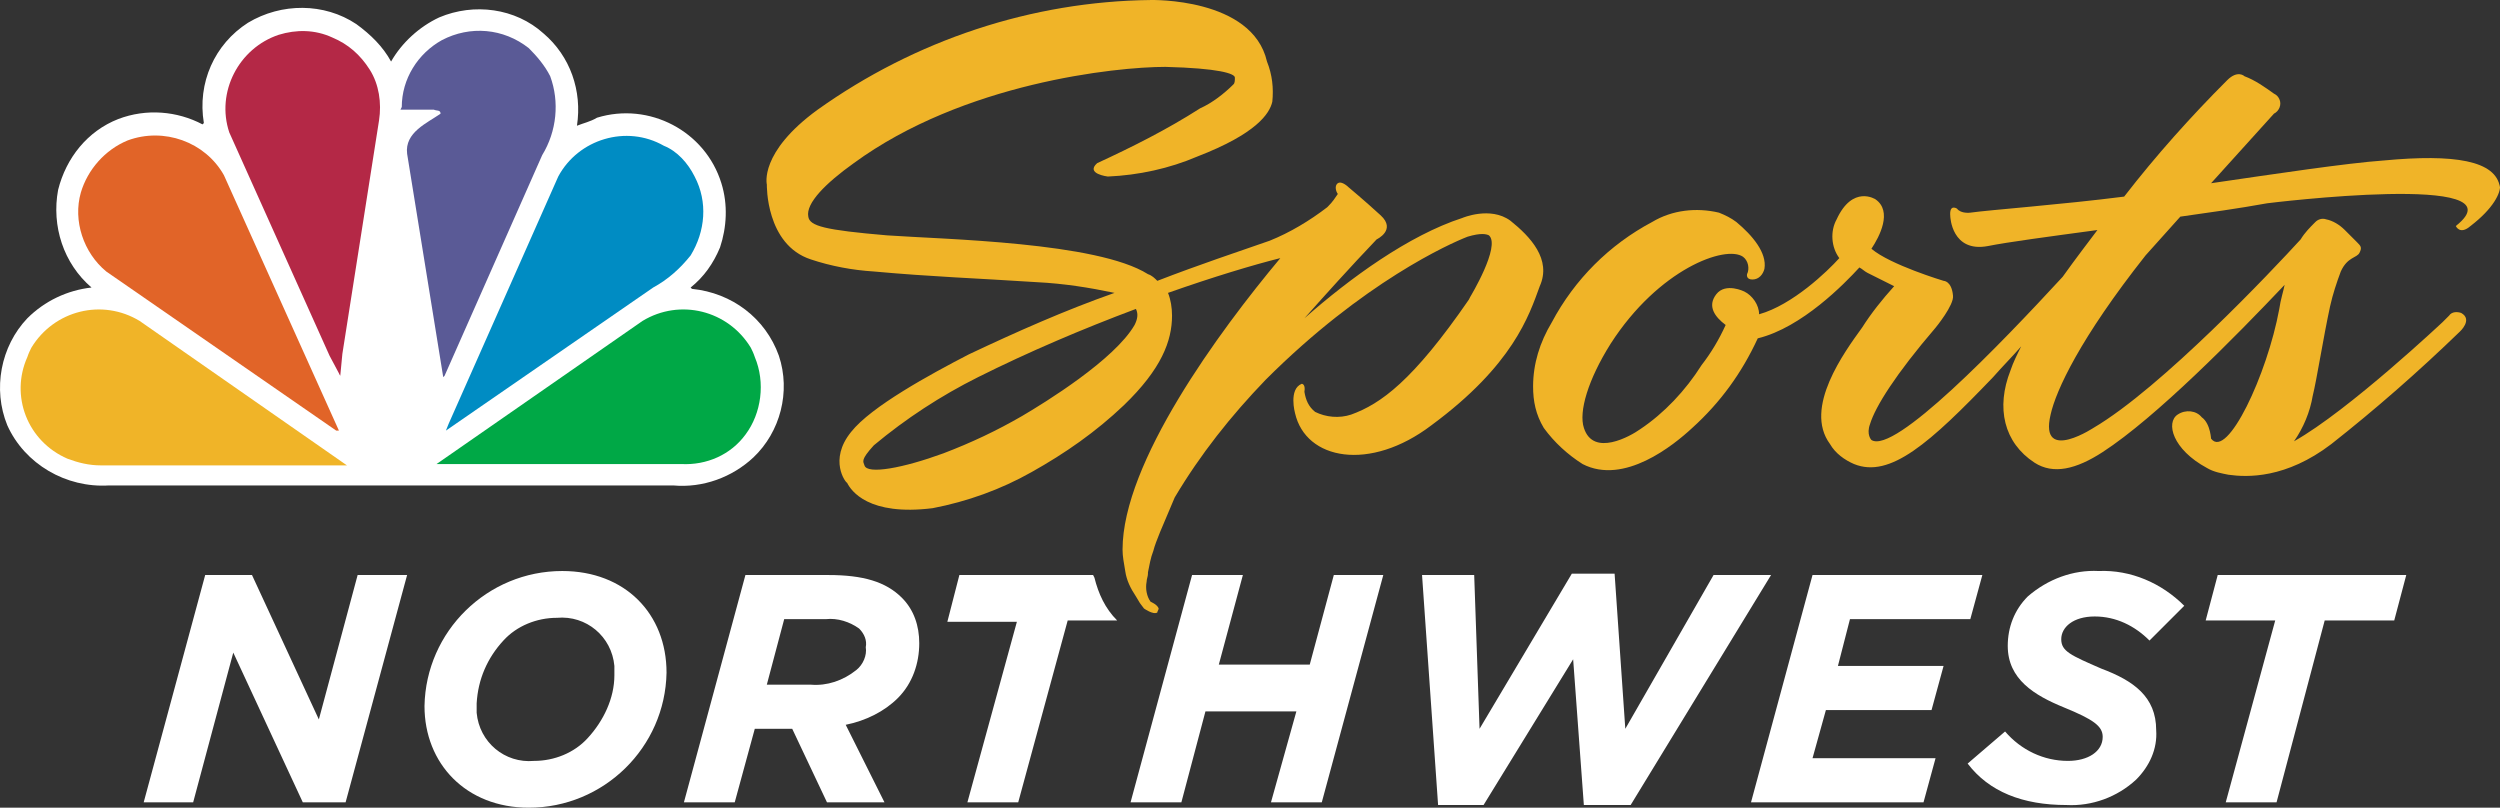 <svg width="1e3" height="323.08" version="1.1" viewBox="0 0 1e3 323.08" xml:space="preserve" xmlns="http://www.w3.org/2000/svg">
<rect x="0" y="0" width="1e3" height="323.08" fill="#333333" stroke="none"/>
<g transform="translate(-18.056 230.68)" fill="#fff" stroke-width="5.349"><path d="m161.11-0.671-15.512 57.768-26.744-57.768h-18.721l-24.605 90.931h19.791l16.047-59.907 27.814 59.907h17.116l24.605-90.931z"/><path d="m242.95-2.275c-29.954 0-54.559 24.07-55.093 54.024 0 23 16.582 40.651 41.721 40.651 29.954 0 54.559-24.07 55.093-54.024 0-23.535-16.582-40.651-41.721-40.651zm10.163 66.861c-5.349 5.884-13.372 9.093-21.396 9.093-11.768 1.07-21.93-7.488-23-19.256v-3.744c0.535-9.628 4.279-18.186 10.698-25.14 5.349-5.884 13.372-9.093 21.396-9.093 11.768-1.07 21.93 7.488 23 19.256v3.744c0 9.093-4.279 18.186-10.698 25.14z"/><path d="m385.76 26.609c0-6.954-2.14-13.372-6.954-18.186-6.419-6.419-15.512-9.093-29.419-9.093h-33.163l-24.605 90.931h20.326l8.023-29.419h14.977l13.907 29.419h23l-15.512-31.024c8.023-1.605 15.512-5.349 20.861-10.698 5.884-5.884 8.558-13.907 8.558-21.93zm-25.14 10.698c-5.349 4.279-11.768 6.419-18.186 5.884h-17.651l6.954-26.21h16.582c4.814-0.535 9.628 1.07 13.372 3.744 2.14 2.14 3.209 4.814 2.674 7.488 0.535 3.209-1.07 6.954-3.744 9.093z"/><path d="m455.83 0.399-0.535-1.07h-53.489l-4.814 18.721h27.814l-19.791 72.21h20.326l19.791-72.745h19.791c-4.814-4.814-7.488-10.698-9.093-17.116zm21.396-1.07v0.535z"/><path d="m551.58-0.671-9.628 35.837h-36.372l9.628-35.837h-20.326l-24.605 90.931h20.326l9.628-36.372h36.372l-10.163 36.372h20.326l24.605-90.931z"/><path d="m703.48-0.671-35.303 61.512-4.279-62.047h-17.116l-36.907 62.047-2.14-61.512h-20.861l6.419 92.001h18.186l35.838-58.303 4.279 58.303h18.721l56.163-92.001z"/><path d="m806.18 16.981 4.814-17.651h-67.931l-24.605 90.931h69.001l4.814-17.651h-49.21l5.349-19.256h42.256l4.814-17.651h-42.256l4.814-18.721z"/><path d="m858.6 36.772c-12.302-5.349-16.047-6.954-16.047-11.768s4.814-9.093 13.372-9.093 16.047 3.744 21.93 9.628l13.907-13.907c-9.093-9.093-21.396-14.442-34.233-13.907-10.163-0.535-20.326 3.209-28.349 10.163-5.349 5.349-8.023 12.302-8.023 19.791 0 13.372 10.698 19.791 22.465 24.605 11.768 4.814 15.512 7.488 15.512 11.768 0 5.884-5.884 9.628-13.907 9.628-9.628 0-18.721-4.279-25.14-11.768l-14.977 12.837c8.558 11.233 21.93 16.582 39.582 16.582 10.163 0.535 20.326-3.209 27.814-10.163 5.349-5.349 8.558-12.302 8.023-19.791 0-13.372-9.093-19.791-21.93-24.605z"/><path d="m905.14-0.671-4.814 18.186h27.814l-19.791 72.745h20.326l19.256-72.745h27.814l4.814-18.186z"/></g>
<g transform="matrix(5.349 0 0 5.349 -96.577 -171.16)">
	<path d="m47.3 36.6c0.8-1.4 2.1-2.6 3.6-3.3 2.6-1.1 5.7-0.7 7.8 1.2 2 1.7 2.9 4.3 2.5 6.9 0.5-0.2 1-0.3 1.5-0.6 3.9-1.2 8.1 1 9.3 4.9 0.5 1.6 0.4 3.3-0.1 4.8-0.5 1.2-1.2 2.2-2.2 3l0.1 0.1c3 0.3 5.5 2.2 6.5 5 0.9 2.7 0.1 5.7-1.9 7.6-1.6 1.5-3.8 2.3-6 2.1h-42.2c-3.2 0.2-6.3-1.6-7.6-4.5-1.1-2.7-0.5-5.9 1.5-8 1.3-1.3 3-2.1 4.8-2.3-2.1-1.8-3-4.6-2.5-7.3 0.6-2.4 2.2-4.4 4.5-5.3 2.1-0.8 4.4-0.6 6.3 0.4l0.1-0.1c-0.5-3 0.8-5.9 3.3-7.5 2.5-1.5 5.7-1.5 8.1 0.1 1.1 0.8 2 1.7 2.6 2.8z" fill="#fff"/>
	<path d="m59.2 37.7c0.7 1.9 0.5 4.1-0.6 5.9l-7.3 16.5-0.1 0.1-2.7-16.7c-0.2-1.6 1.5-2.3 2.5-3 0-0.3-0.3-0.2-0.5-0.3h-2.5l0.1-0.2c0-2.1 1.2-4 3-5 2.1-1.1 4.6-0.9 6.5 0.6 0.6 0.6 1.2 1.3 1.6 2.1z" fill="#fff"/>
	<path d="m45.7 37.2c0.7 1.1 0.9 2.5 0.7 3.8l-3 19.1m0.1 0-0.8-1.5-7.5-16.7c-1-3 0.7-6.3 3.7-7.3 1.3-0.4 2.7-0.4 4 0.2 1.2 0.5 2.1 1.3 2.8 2.4z" fill="#fff"/>
	<path d="m70 45.2c1 1.9 0.8 4.1-0.3 5.9-0.8 1-1.7 1.8-2.8 2.4l-15.5 10.7 0.2-0.5 8.2-18.5c1.5-2.8 5.1-3.9 7.9-2.3 1 0.4 1.8 1.3 2.3 2.3z" fill="#fff"/>
	<path d="m34.8 45.1 8.6 19.1h-0.2l-17.2-11.9c-1.7-1.4-2.5-3.8-1.9-5.9 0.5-1.7 1.8-3.2 3.5-3.9 2.7-1 5.8 0.1 7.2 2.6z" fill="#fff"/>
	<path d="m74.5 58.7c0.8 1.9 0.5 4.2-0.7 5.8-1.1 1.5-2.9 2.3-4.8 2.2h-18.3l15.4-10.7c2.8-1.7 6.4-0.8 8.1 2 0.1 0.2 0.2 0.4 0.3 0.7z" fill="#fff"/>
	<path d="m20.1 58.7c-1.3 2.9 0 6.3 3 7.6 0.8 0.3 1.6 0.5 2.5 0.5h18.4l-15.5-10.8c-2.8-1.7-6.4-0.8-8.1 2-0.1 0.2-0.2 0.4-0.3 0.7z" fill="#fff"/>
	<path d="m59.2 37.7c0.7 1.9 0.5 4.1-0.6 5.9l-7.3 16.5-0.1 0.1-2.7-16.7c-0.2-1.6 1.5-2.3 2.5-3 0-0.3-0.3-0.2-0.5-0.3h-2.5l0.1-0.2c0-2.1 1.2-4 3-5 2.1-1.1 4.6-0.9 6.5 0.6 0.6 0.6 1.2 1.3 1.6 2.1z" fill="#5a5a96"/>
	<path d="m45.7 37.2c0.7 1.1 0.9 2.5 0.7 3.8l-3 19.1m0.1 0-0.8-1.5-7.5-16.7c-1-3 0.7-6.3 3.7-7.3 1.3-0.4 2.7-0.4 4 0.2 1.2 0.5 2.1 1.3 2.8 2.4z" fill="#b42846"/>
	<path d="m70 45.2c1 1.9 0.8 4.1-0.3 5.9-0.8 1-1.7 1.8-2.8 2.4l-15.5 10.7 0.2-0.5 8.2-18.5c1.5-2.8 5.1-3.9 7.9-2.3 1 0.4 1.8 1.3 2.3 2.3z" fill="#008cc3"/>
	<path d="m34.8 45.1 8.6 19.1h-0.2l-17.2-11.9c-1.7-1.4-2.5-3.8-1.9-5.9 0.5-1.7 1.8-3.2 3.5-3.9 2.7-1 5.8 0.1 7.2 2.6z" fill="#e16428"/>
	<path d="m74.5 58.7c0.8 1.9 0.5 4.2-0.7 5.8-1.1 1.5-2.9 2.3-4.8 2.2h-18.3l15.4-10.7c2.8-1.7 6.4-0.8 8.1 2 0.1 0.2 0.2 0.4 0.3 0.7z" fill="#00a846"/>
	<path d="m20.1 58.7c-1.3 2.9 0 6.3 3 7.6 0.8 0.3 1.6 0.5 2.5 0.5h18.4l-15.5-10.8c-2.8-1.7-6.4-0.8-8.1 2-0.1 0.2-0.2 0.4-0.3 0.7z" fill="#f0b428"/>
	<path d="m205 46c-0.3-2-3.4-2.5-8.7-2-2.8 0.2-8.1 1-12.9 1.7l4.7-5.2c0.4-0.2 0.6-0.7 0.4-1.1-0.1-0.2-0.2-0.3-0.4-0.4-0.7-0.5-1.4-1-2.2-1.3 0 0-0.5-0.5-1.3 0.3-2.7 2.7-5.3 5.6-7.7 8.7-4.7 0.6-10.1 1-11.5 1.2 0 0-0.7 0.1-1-0.3 0 0-0.6-0.4-0.5 0.6 0 0 0.1 2.7 2.8 2.2 1.5-0.3 4.5-0.7 8.2-1.2-0.6 0.8-1.6 2.1-2.6 3.5-4.7 5.1-12.6 13.3-14.3 12.2 0 0-0.4-0.4-0.1-1.2 0.4-1.3 1.9-3.7 4.9-7.2 0 0 1.4-1.7 1.3-2.4-0.1-1.1-0.7-1.1-0.7-1.1s-4-1.2-5.4-2.4c0.6-0.9 1.6-2.8 0.3-3.7 0 0-1.7-1.1-2.9 1.5-0.5 0.9-0.4 2.1 0.2 2.9-0.9 1-3.5 3.5-6 4.2 0-0.7-0.5-1.4-1.1-1.7 0 0-1.4-0.7-2.1 0.2s-0.1 1.7 0.7 2.3c-0.5 1.1-1.1 2.1-1.8 3-1.2 1.9-2.8 3.6-4.6 4.8-0.7 0.5-3.5 2.1-4.2-0.1-0.4-1.2 0.3-3.6 2-6.3 3.6-5.6 8.6-7.4 9.9-6.5 0.4 0.3 0.5 0.9 0.3 1.3 0 0-0.1 0.4 0.4 0.4s0.8-0.4 0.9-0.8c0.2-1.2-0.9-2.5-2.1-3.5-0.4-0.3-0.8-0.5-1.3-0.7-1.7-0.4-3.5-0.2-5 0.7-3.2 1.7-5.8 4.3-7.5 7.5-0.9 1.5-1.4 3.1-1.4 4.8 0 1.1 0.2 2.1 0.8 3.1 0.8 1.1 1.8 2 2.9 2.7 3.1 1.6 6.8-1.4 8.2-2.7 2.1-1.9 3.7-4.1 4.9-6.7 3.3-0.8 6.5-4.1 7.6-5.3 0.2 0.1 0.4 0.3 0.6 0.4l2 1c-0.9 1-1.7 2-2.4 3.1-1.3 1.8-4.4 6-2.4 8.7 0.4 0.7 1.1 1.2 1.8 1.5 2.7 1.1 5.7-1.6 10.4-6.5 0.7-0.8 1.5-1.6 2.1-2.3-0.3 0.6-0.6 1.2-0.8 1.8-1.1 2.8-0.5 5.4 1.8 6.9 1.4 0.9 3.1 0.5 5.1-0.8 4-2.6 9.9-8.6 13.6-12.5-0.1 0.5-0.3 1.1-0.4 1.8-0.9 4.9-3.9 11.3-5.1 9.7 0 0.2 0-1.1-0.7-1.6-0.4-0.5-1.2-0.6-1.8-0.2-0.9 0.6-0.4 2.6 2.2 4 0.5 0.3 1.1 0.4 1.6 0.5 1.4 0.2 4.3 0.3 7.7-2.3 3.3-2.6 6.5-5.4 9.6-8.4 0 0 1-0.9 0.1-1.4-0.3-0.1-0.7-0.1-0.9 0.2l-0.5 0.5c0.1-0.1-7 6.6-11.1 8.9 0.7-1 1.2-2.2 1.4-3.4 0.3-1.2 0.8-4.4 1.3-6.7 0.2-0.9 0.5-1.8 0.8-2.6 0.5-1.1 1.2-1 1.4-1.4s0.1-0.5-0.2-0.8l-0.9-0.9c-0.4-0.4-0.9-0.7-1.4-0.8-0.3-0.1-0.6 0-0.8 0.2-0.4 0.4-0.8 0.8-1.1 1.3-2.1 2.3-10.4 11.1-15.5 14.1 0.3-0.2-4.1 2.8-3.2-1 0.4-1.8 2.2-5.7 7.1-11.9l2.6-2.9c2.1-0.3 4.3-0.6 6.5-1 0 0 19.3-2.4 14.1 1.7 0 0 0.3 0.7 1.1 0 1.7-1.3 2.3-2.5 2.2-3.1z" fill="#f0b428"/>
	<path d="m131 48.5c-1.5-1.1-3.6-0.2-3.6-0.2-4 1.3-8.4 4.5-11.8 7.5 1.6-1.8 3.4-3.8 5.4-5.9 0 0 1.5-0.7 0.3-1.8s-2.4-2.1-2.4-2.1-0.5-0.5-0.8-0.3-0.1 0.7 0 0.8c-0.2 0.3-0.4 0.6-0.7 0.9l-0.1 0.1c-1.3 1-2.8 1.9-4.3 2.5-2.3 0.8-5.3 1.8-8.4 3-0.2-0.2-0.4-0.4-0.7-0.5-3.8-2.4-15.2-2.6-19.5-2.9-4.7-0.4-5.8-0.7-5.9-1.4-0.2-1 1.3-2.5 3.4-4 8.2-6 19.6-7.2 23.3-7.2 4 0.1 5.2 0.5 5.2 0.8 0 0.2 0 0.4-0.1 0.5-0.7 0.7-1.6 1.4-2.5 1.8-2.5 1.6-5.1 2.9-7.7 4.1-0.9 0.8 0.8 1 0.8 1 2.3-0.1 4.6-0.6 6.7-1.5 4.4-1.7 5.4-3.2 5.6-4.1 0.1-1 0-2-0.4-3-1.1-4.8-8.7-4.6-8.7-4.6-8.9 0.1-17.6 3-24.9 8.2-4.4 3.2-3.8 5.6-3.8 5.6s-0.1 4.5 3.3 5.6c1.5 0.5 3.1 0.8 4.7 0.9 4.4 0.4 7.6 0.5 12.2 0.8 2 0.1 3.9 0.4 5.8 0.8-3.7 1.3-7.3 2.9-10.9 4.6-2.9 1.5-7.3 3.9-8.8 5.8-1.7 2.1-0.4 3.8-0.3 3.8 0.3 0.6 1.6 2.5 6.4 1.9 2.6-0.5 5.1-1.4 7.4-2.7 2.5-1.4 4.8-3 6.9-5 2.8-2.7 3.6-4.8 3.6-6.7 0-0.6-0.1-1.2-0.3-1.7 3.4-1.2 6.4-2.1 8.4-2.6-4.6 5.5-11.8 15.3-11.8 21.8 0 0.5 0.1 1 0.2 1.6 0.1 0.7 0.4 1.3 0.8 1.9l0.3 0.5 0.3 0.4s0.7 0.5 1 0.3c0-0.1 0.1-0.2 0.1-0.3-0.1-0.3-0.6-0.5-0.6-0.5-0.3-0.4-0.4-1-0.3-1.5 0-0.2 0.1-0.4 0.1-0.6v-0.1c0.1-0.5 0.2-1.1 0.4-1.6 0.1-0.4 0.3-0.9 0.5-1.4l1.1-2.6c1.9-3.2 4.2-6.1 6.8-8.8 7.3-7.3 13.8-10.2 15.1-10.7 1-0.3 1.4-0.2 1.6-0.1 0.9 0.8-1.4 4.6-1.4 4.6l-0.1 0.2c-4.2 6.1-6.6 7.8-8.8 8.6-0.9 0.3-1.9 0.2-2.7-0.2-0.5-0.4-0.7-0.9-0.8-1.5 0.1-0.6-0.2-0.6-0.2-0.6-1 0.4-0.5 2.2-0.5 2.2 0.8 3.5 5.6 4.4 10.2 0.9 6.1-4.5 7.3-8.2 8.1-10.4 0.9-2-0.7-3.7-2.2-4.9zm-28.1 7.8c-1.5 2.6-6.7 5.8-8.4 6.8-1.9 1.1-3.8 2-5.9 2.8-3 1.1-5.7 1.6-5.9 0.9-0.1-0.3-0.3-0.4 0.7-1.5 2.4-2 5-3.7 7.8-5.1 3.8-1.9 7.8-3.6 11.8-5.1 0.2 0.4 0.1 0.8-0.1 1.2z" fill="#f0b428"/>
</g>
</svg>
